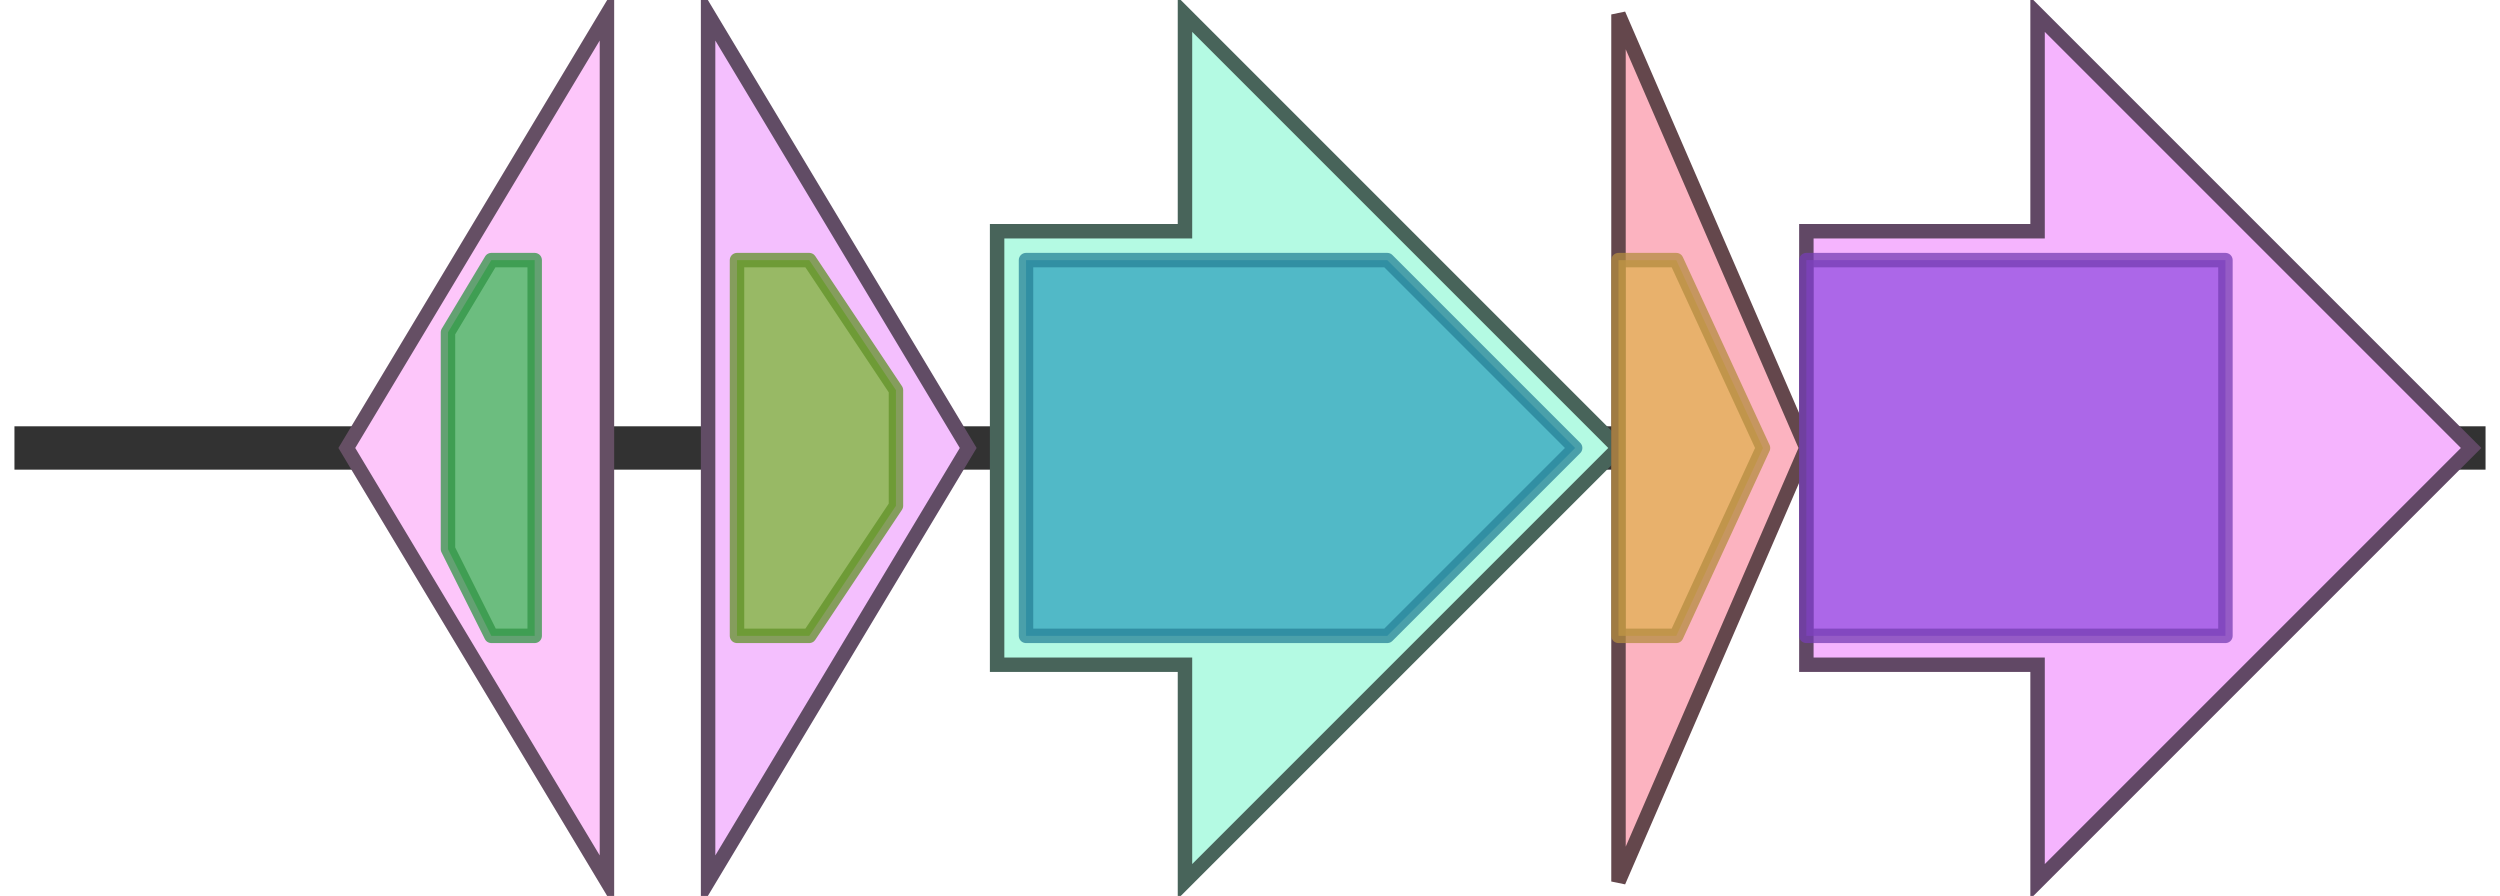 <svg version="1.1" baseProfile="full" xmlns="http://www.w3.org/2000/svg" width="173" height="62">
	<line x1="1" y1="31" x2="172" y2="31" style="stroke:rgb(50,50,50); stroke-width:3 "/>
	<g>
		<title>ectR</title>
		<polygon class="ectR" points="42,16 42,16 42,1 24,31 42,61 42,46 42,46" fill="rgb(253,198,250)" fill-opacity="1.0" stroke="rgb(101,79,100)" stroke-width="1" />
		<g>
			<title>PF01047</title>
			<polygon class="PF01047" points="31,23 34,18 37,18 37,44 34,44 31,38" stroke-linejoin="round" width="6" height="26" fill="rgb(60,185,86)" stroke="rgb(48,148,68)" stroke-width="1" opacity="0.75" />
		</g>
	</g>
	<g>
		<title>ectA</title>
		<polygon class="ectA" points="49,16 49,16 49,1 67,31 49,61 49,46 49,46" fill="rgb(244,191,254)" fill-opacity="1.0" stroke="rgb(97,76,101)" stroke-width="1" />
		<g>
			<title>PF00583</title>
			<polygon class="PF00583" points="51,18 56,18 62,27 62,35 56,44 51,44" stroke-linejoin="round" width="11" height="26" fill="rgb(121,183,50)" stroke="rgb(96,146,39)" stroke-width="1" opacity="0.75" />
		</g>
	</g>
	<g>
		<title>ectB</title>
		<polygon class="ectB" points="69,16 82,16 82,1 112,31 82,61 82,46 69,46" fill="rgb(180,250,227)" fill-opacity="1.0" stroke="rgb(72,100,90)" stroke-width="1" />
		<g>
			<title>PF00202</title>
			<polygon class="PF00202" points="71,18 96,18 109,31 96,44 71,44" stroke-linejoin="round" width="39" height="26" fill="rgb(49,163,189)" stroke="rgb(39,130,151)" stroke-width="1" opacity="0.75" />
		</g>
	</g>
	<g>
		<title>ectC</title>
		<polygon class="ectC" points="112,16 112,16 112,1 125,31 112,61 112,46 112,46" fill="rgb(252,179,192)" fill-opacity="1.0" stroke="rgb(100,71,76)" stroke-width="1" />
		<g>
			<title>PF06339</title>
			<polygon class="PF06339" points="112,18 116,18 122,31 116,44 112,44" stroke-linejoin="round" width="12" height="26" fill="rgb(225,176,81)" stroke="rgb(180,140,64)" stroke-width="1" opacity="0.75" />
		</g>
	</g>
	<g>
		<title>ask</title>
		<polygon class="ask" points="125,16 141,16 141,1 171,31 141,61 141,46 125,46" fill="rgb(245,180,254)" fill-opacity="1.0" stroke="rgb(97,72,101)" stroke-width="1" />
		<g>
			<title>PF00696</title>
			<rect class="PF00696" x="125" y="18" stroke-linejoin="round" width="29" height="26" fill="rgb(148,78,224)" stroke="rgb(118,62,179)" stroke-width="1" opacity="0.75" />
		</g>
	</g>
</svg>
